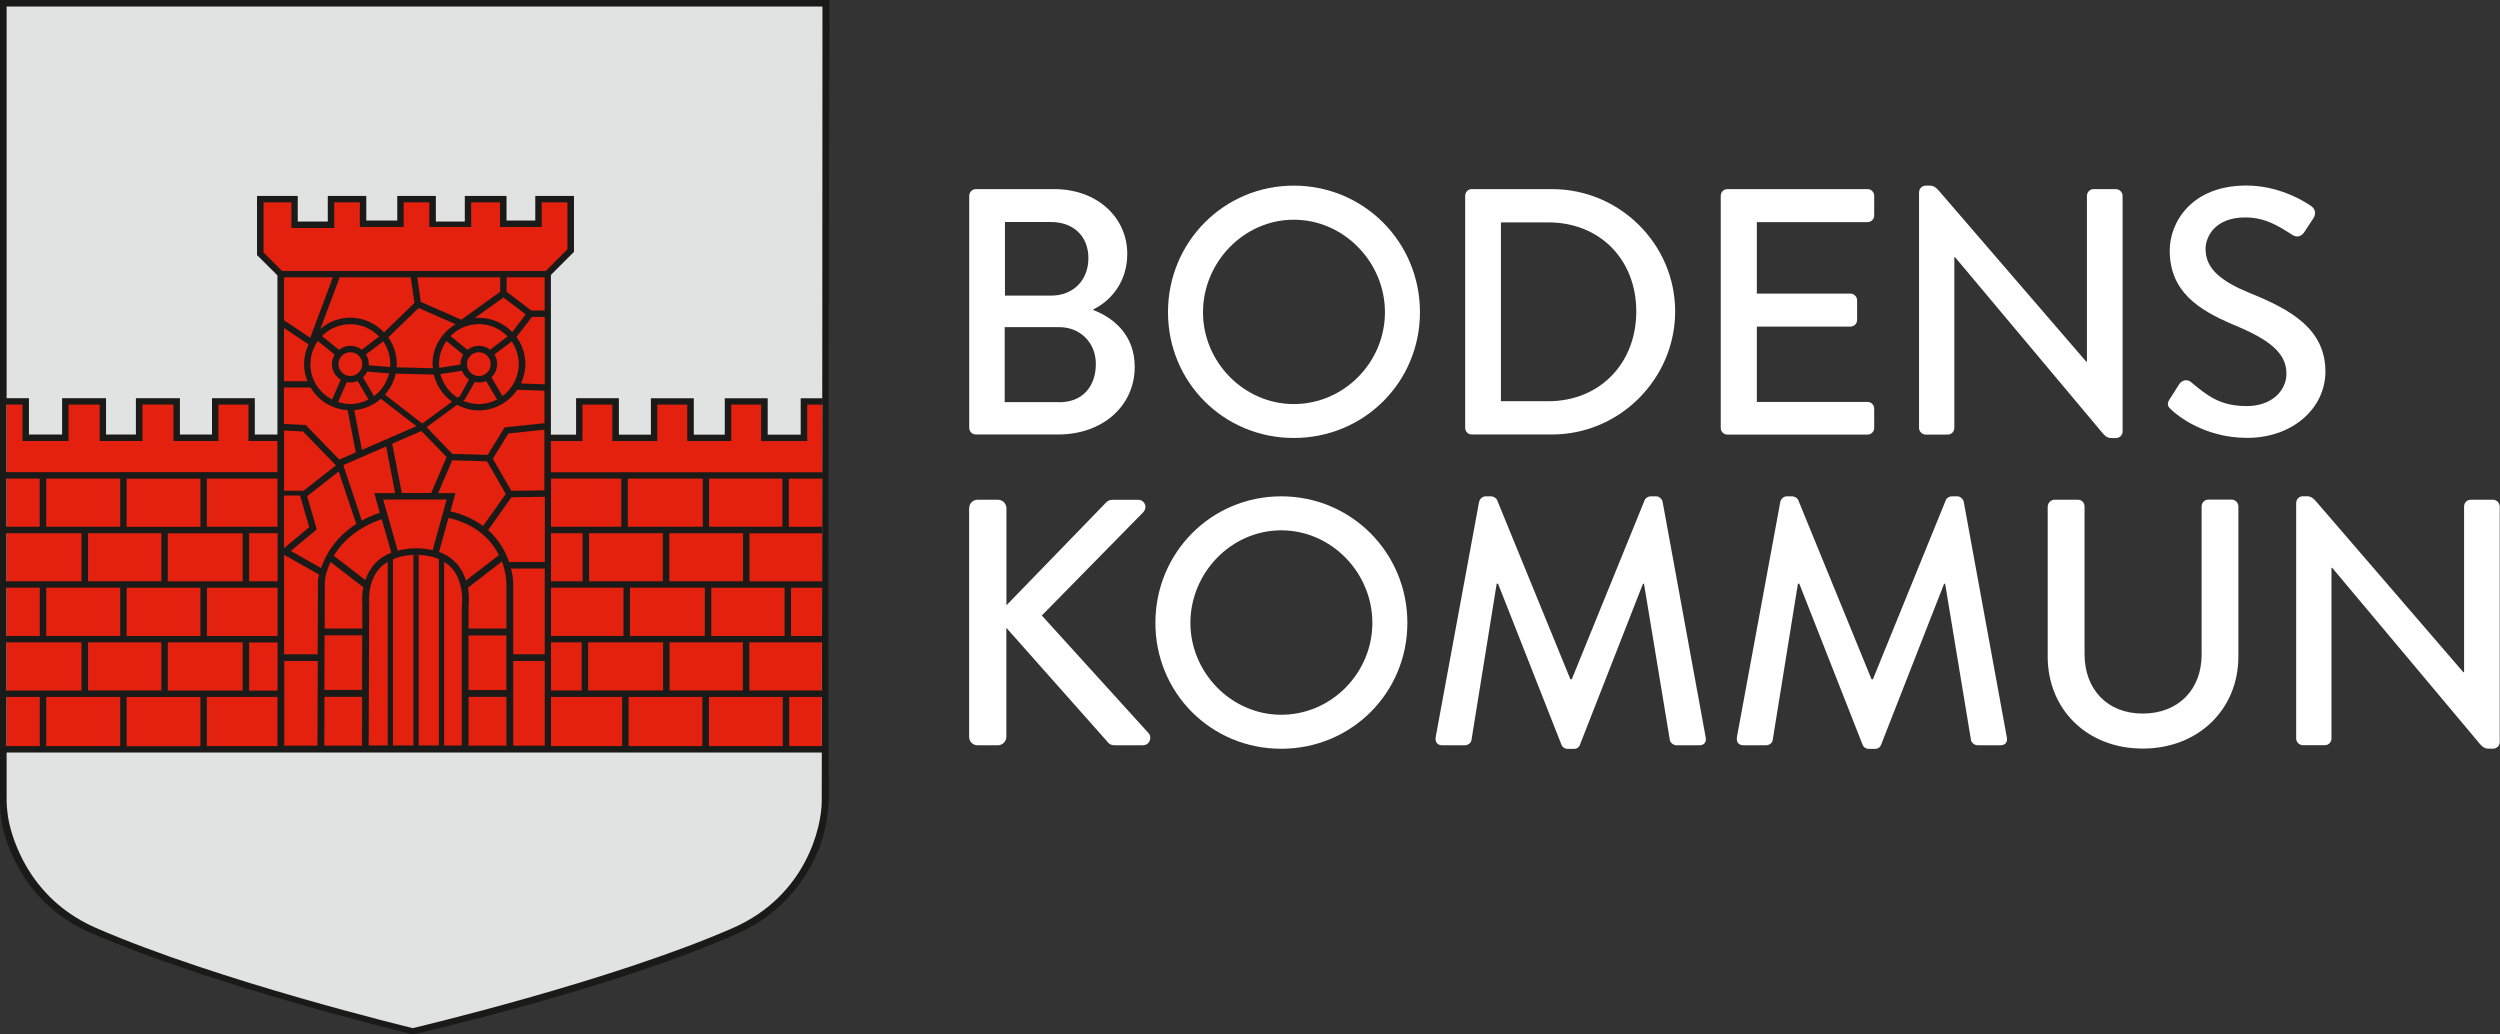 <?xml version="1.0" encoding="UTF-8"?><svg id="Lager_3" xmlns="http://www.w3.org/2000/svg" viewBox="0 0 272.05 112.57"><rect x="0" y="0" width="272.05" height="112.57" fill="#333333" stroke="none"/><defs><style>.cls-1{fill:#fff;}.cls-2{fill:#e4200e;}.cls-3{fill:#e1e3e3;}.cls-4{fill:#1a1a18;}</style></defs><path class="cls-1" d="m118.98,33.74c2.29.88,4.5,2.78,4.5,6.18,0,4.27-3.51,7.36-8.32,7.36h-8.96c-.42,0-.73-.34-.73-.72v-25.25c0-.38.31-.73.73-.73h8.54c4.62,0,7.93,3.05,7.93,7.06,0,2.86-1.6,5-3.7,6.03v.08Zm-3.7,10.03c2.59,0,3.97-1.79,3.97-4.16s-1.75-4.01-3.97-4.01h-5.95v8.16h5.95Zm-.92-11.6c2.44,0,4.08-1.68,4.08-4.08s-1.64-3.93-4.08-3.93h-5v8.01h5Z"/><path class="cls-1" d="m140.79,20.2c7.63,0,13.73,6.14,13.73,13.77s-6.1,13.69-13.73,13.69-13.69-6.07-13.69-13.69,6.07-13.77,13.69-13.77Zm0,23.77c5.46,0,9.92-4.54,9.92-9.99s-4.46-10.07-9.92-10.07-9.88,4.65-9.88,10.07,4.46,9.99,9.88,9.99Z"/><path class="cls-1" d="m159.44,21.31c0-.38.3-.73.69-.73h8.77c7.36,0,13.39,5.99,13.39,13.31s-6.03,13.39-13.39,13.39h-8.77c-.38,0-.69-.34-.69-.72v-25.25Zm9.04,22.35c5.61,0,9.58-4.12,9.58-9.77s-3.97-9.69-9.58-9.69h-5.15v19.46h5.15Z"/><path class="cls-1" d="m187.25,21.31c0-.38.3-.73.72-.73h15.26c.42,0,.72.34.72.73v2.14c0,.38-.3.72-.72.72h-12.05v7.78h10.19c.38,0,.72.34.72.72v2.14c0,.42-.34.73-.72.73h-10.19v8.2h12.05c.42,0,.72.34.72.73v2.1c0,.38-.3.72-.72.72h-15.26c-.42,0-.72-.34-.72-.72v-25.25Z"/><path class="cls-1" d="m208.84,20.89c0-.38.34-.69.72-.69h.3c.38,0,.65,0,1.14.57l16.02,18.58h.08v-18.04c0-.38.3-.73.72-.73h2.44c.38,0,.72.34.72.73v25.67c0,.38-.34.69-.72.69h-.34c-.38,0-.65,0-1.11-.53l-16.06-19.15h-.08v18.58c0,.38-.3.72-.72.72h-2.4c-.38,0-.72-.34-.72-.72v-25.67Z"/><path class="cls-1" d="m236.11,43.43l.99-1.56c.3-.5.88-.65,1.3-.31,1.79,1.49,3.17,2.63,6.1,2.63,2.63,0,4.31-1.6,4.31-3.55,0-2.29-1.98-3.74-5.76-5.3-3.89-1.64-6.94-3.66-6.94-8.09,0-2.98,2.29-7.06,8.35-7.06,3.81,0,6.68,1.98,7.06,2.25.3.19.61.72.23,1.3l-.95,1.45c-.3.5-.8.72-1.33.38-1.49-.95-2.94-1.91-5.15-1.91-3.2,0-4.31,2.02-4.31,3.43,0,2.17,1.68,3.51,4.84,4.81,4.42,1.79,8.2,3.89,8.2,8.54,0,3.97-3.55,7.21-8.51,7.21-4.65,0-7.59-2.44-8.2-3.01-.34-.31-.65-.57-.23-1.22Z"/><path class="cls-1" d="m105.47,55.3c0-.5.38-.92.92-.92h2.21c.5,0,.92.42.92.92v10.57l10.76-11.1c.15-.19.42-.38.72-.38h2.86c.69,0,1.07.8.53,1.37l-11.02,11.22,11.67,12.86c.3.38.11,1.26-.69,1.26h-3.05c-.38,0-.61-.15-.69-.27l-11.1-12.51v11.86c0,.5-.42.92-.92.92h-2.21c-.53,0-.92-.42-.92-.92v-24.87Z"/><path class="cls-1" d="m139.42,54.01c7.63,0,13.73,6.14,13.73,13.77s-6.1,13.7-13.73,13.7-13.69-6.07-13.69-13.7,6.07-13.77,13.69-13.77Zm0,23.77c5.46,0,9.92-4.54,9.92-10s-4.46-10.07-9.92-10.07-9.88,4.65-9.88,10.07,4.46,10,9.88,10Z"/><path class="cls-1" d="m160.97,54.58c.08-.31.38-.57.69-.57h.61c.23,0,.57.19.65.42l7.97,19.49h.15l7.93-19.49c.08-.23.38-.42.65-.42h.61c.31,0,.61.27.69.57l4.69,25.64c.11.53-.15.88-.69.88h-2.48c-.34,0-.65-.27-.72-.53l-2.82-17.05h-.11l-6.87,17.55c-.08.23-.31.42-.65.42h-.69c-.31,0-.57-.19-.65-.42l-6.91-17.55h-.15l-2.75,17.05c-.04.27-.38.53-.69.53h-2.48c-.53,0-.8-.34-.72-.88l4.73-25.64Z"/><path class="cls-1" d="m193.74,54.58c.08-.31.38-.57.69-.57h.61c.23,0,.57.19.65.42l7.97,19.49h.15l7.93-19.49c.08-.23.38-.42.65-.42h.61c.31,0,.61.27.69.57l4.69,25.64c.11.53-.15.88-.69.88h-2.48c-.34,0-.65-.27-.72-.53l-2.82-17.05h-.11l-6.87,17.55c-.08.23-.31.42-.65.42h-.69c-.31,0-.57-.19-.65-.42l-6.9-17.55h-.15l-2.75,17.05c-.04.27-.38.53-.69.53h-2.48c-.53,0-.8-.34-.72-.88l4.73-25.64Z"/><path class="cls-1" d="m222.84,55.11c0-.38.34-.73.72-.73h2.56c.42,0,.72.34.72.73v16.06c0,3.81,2.44,6.48,6.33,6.48s6.41-2.63,6.41-6.41v-16.14c0-.38.3-.73.72-.73h2.56c.38,0,.72.34.72.73v16.33c0,5.8-4.39,10.03-10.41,10.03s-10.34-4.23-10.34-10.03v-16.33Z"/><path class="cls-1" d="m249.88,54.69c0-.38.34-.69.72-.69h.3c.38,0,.65,0,1.14.57l16.02,18.58h.08v-18.04c0-.38.3-.73.72-.73h2.44c.38,0,.72.34.72.73v25.67c0,.38-.34.69-.72.69h-.34c-.38,0-.65,0-1.11-.53l-16.06-19.15h-.08v18.58c0,.38-.31.72-.72.72h-2.4c-.38,0-.72-.34-.72-.72v-25.67Z"/><path class="cls-4" d="m44.94,112.57s-21.52-5.18-35.04-11.04c-1.54-.67-2.98-1.55-4.25-2.63-1.08-.92-2.03-1.98-2.83-3.15-.67-.98-1.23-2.04-1.69-3.14-.35-.84-.63-1.71-.84-2.59C.14,89.36,0,88.14,0,87.56c0-.32,0-.83,0-1.14V.18C0,.12,0,.06,0,0,0,0,90.27,0,90.27,0c0,0-.22,64.95-.08,86.56,0,.85-.12,2.08-.25,2.77-.15.82-.35,1.79-.74,2.81-1.25,3.26-3.87,7.16-8.83,9.39-13.44,6.04-35.44,11.04-35.44,11.04Z"/><path class="cls-3" d="m44.91,111.88s-21.17-5.11-34.46-10.9c-1.51-.66-2.93-1.53-4.18-2.6-1.06-.91-1.99-1.96-2.78-3.11-.66-.97-1.21-2.01-1.66-3.1-.34-.83-.62-1.69-.82-2.56-.16-.66-.29-1.86-.29-2.43,0-.31,0-.82,0-1.13V.89c0-.06,0-.12,0-.18,0,0,88.78,0,88.78,0,0,0-.02,65.16-.08,86.5,0,2.68-1.64,10.25-9.66,13.77-13.28,5.82-34.85,10.9-34.85,10.9Z"/><polyline class="cls-2" points=".72 47.67 .72 43.73 2.9 43.8 2.9 47.53 7.21 47.53 7.21 43.67 11.31 43.67 11.31 47.63 15.27 47.63 15.27 43.56 19.36 43.56 19.36 47.63 23.57 47.63 23.57 43.67 27.55 43.67 27.55 47.87 30.7 47.87 30.7 29.82 28.47 27.6 28.47 21.66 32.22 21.66 32.22 24.45 36.19 24.45 36.19 21.66 39.69 21.66 39.69 24.34 43.78 24.34 43.78 21.77 47.29 21.77 47.29 24.45 51.15 24.45 51.15 21.66 54.99 21.66 54.99 24.34 58.85 24.34 58.85 21.77 62.36 21.77 62.36 27.25 59.85 29.76 59.85 47.75 62.95 47.75 62.95 43.67 66.91 43.67 66.91 47.63 71.11 47.63 71.11 43.55 75.09 43.55 75.09 47.63 79.18 47.63 79.18 43.79 83.16 43.79 83.16 47.74 87.47 47.74 87.47 43.79 89.47 43.92 89.43 81.5 .72 81.55"/><path class="cls-4" d="m89.61,69.91v-.7h-3.53v-5.25h3.46v-.7h-7.98v-5.23h7.91v-.7h-3.63v-5.24h3.7v-.7h-29.59v-3.39h3.43v-3.97h3.26v3.97h4.89v-3.97s3.26,0,3.26,0v3.97h4.78v-3.97s3.26,0,3.26,0v3.97h5.01v-3.97s1.69,0,1.69,0v-.69h-2.4v3.96s-3.59,0-3.59,0v-3.96h-4.67v3.96s-3.37,0-3.37,0v-3.96h-4.67v3.96s-3.48,0-3.48,0v-3.97h-4.66v3.97h-2.74v-1.32h0s0-16.06,0-16.06l2.51-2.51v-6.09h-4.21v2.68s-3.13,0-3.13,0v-2.68h-4.54v2.79h-3.15v-2.79h-4.2v2.68s-3.37,0-3.37,0v-2.68h-4.19v2.79h-3.27v-2.79h-4.43v6.44l2.22,2.21v17.32h-2.46v-3.96s-4.66,0-4.66,0v3.96h-3.49v-3.96h-4.79v3.96s-3.25,0-3.25,0v-3.96h-4.78v3.96h-3.61v-3.96s-2.5,0-2.5,0l-.06.69h1.86v3.97s5.01,0,5.01,0v-3.96h3.39v3.96h4.65v-3.97s3.38,0,3.38,0v3.97h4.89v-3.96h3.27v3.96s3.15,0,3.15,0v3.39H.45v.7h3.87v5.24H.61v.7h8.26v5.23H.56v.7h3.77v5.25H.56v.7h8.31v5.24H.38v.7h3.95v5.35H.56v.7h88.98l.07-.7h-3.73v-5.35h3.67v-.7h-8.01v-5.24h8.07Zm-4.23-.7h-7.98v-5.25h7.98v5.25Zm-63.57,6.64v5.35h-8.03v-5.35h8.03Zm0-11.89v5.25h-8.03v-5.25h8.03Zm-8.03-6.63v-5.24h8.03v5.24h-8.03Zm12.63.7v5.23h-8.15v-5.23h8.15Zm9.81-27.84l-2.46,6.57-2.85-1.91v-4.67h5.32Zm16.78,20.01l2.04,3.55-2.47,3.49c-.91-.68-2.07-1.25-3.55-1.6l.54-1.98h-1.88l1.53-3.57,3.79.11Zm-22.79,24.95h-3.1v-5.24h3.1v5.24Zm0-11.19v5.25h-7.69v-5.25h7.69Zm2.44-10.05l1,3.46-2.74,2.28v-5.73h1.74Zm-1.74-18.22l2.67,1.79c-.31.65-.49,1.37-.49,2.14,0,.66.14,1.29.37,1.86h-2.55v-5.79Zm14.64-2.18l4.03,1.77c-1.49.88-2.51,2.48-2.51,4.33,0,.16.03.31.05.46l-3.98-.1c0-.12.04-.24.04-.36,0-1.08-.35-2.08-.93-2.9l3.31-3.2Zm9.23-1.14l2.43,1.84-1.47,1.93c-.92-.96-2.21-1.56-3.64-1.56-.16,0-.31.03-.47.05l3.14-2.25Zm-2.67,8.55c-.72,0-1.3-.58-1.3-1.3s.58-1.29,1.3-1.29,1.29.58,1.29,1.29-.58,1.3-1.29,1.3Zm-1.99-1.25l-2.31.36c-.01-.14-.04-.27-.04-.41,0-.94.31-1.8.81-2.51l1.83,1.48c-.19.3-.3.65-.3,1.03,0,.02,0,.03,0,.05Zm3.22-1.61c-.34-.27-.76-.43-1.23-.43s-.89.17-1.24.44l-1.85-1.5c.79-.8,1.88-1.3,3.09-1.3s2.34.52,3.13,1.34l-1.9,1.45Zm-12.64,5.05l-1.2-2.04c.19-.18.34-.39.45-.63l2.39.19c-.24,1.01-.83,1.88-1.64,2.48Zm-3.87-3.49c0-.72.58-1.29,1.3-1.29s1.29.58,1.29,1.29-.58,1.3-1.29,1.3-1.3-.58-1.3-1.3Zm5.64,0c0,.11-.02.21-.03.32l-2.32-.19s.01-.09.01-.14c0-.38-.11-.73-.3-1.04l1.87-1.43c.48.7.77,1.55.77,2.46Zm-3.11-1.56c-.34-.27-.76-.43-1.23-.43s-.9.17-1.24.44l-1.85-1.5c.79-.8,1.88-1.29,3.09-1.29s2.33.52,3.12,1.34l-1.89,1.45Zm-5.58,1.56c0-.94.31-1.8.81-2.51l1.83,1.48c-.18.3-.3.65-.3,1.03,0,.72.39,1.35.96,1.7l-.94,2.15c-1.4-.72-2.37-2.17-2.37-3.85Zm3.96,1.96c.13.03.26.04.39.04.28,0,.54-.06.79-.16l1.18,2.01c-.59.31-1.26.5-1.97.5-.47,0-.91-.09-1.33-.23l.94-2.16Zm3.71,1.81l3.86,2.99-5.93,2.58-.83-4.33c1.11-.09,2.11-.54,2.9-1.24Zm.57,5.18l.98,5.09h-2.27l.6,2.13c-.73.25-1.38.54-1.96.86l-2.01-6.04,4.67-2.03Zm6.58,5.79l-1.52,5.51c-.54-.12-1.11-.21-1.76-.21-.75,0-1.42.11-2.04.27l-1.58-5.57h6.9Zm5.7,6.04l-3.59,2.77c-.19-.62-.5-1.26-1-1.82-.51-.58-1.16-1.01-1.93-1.29l1.02-3.71c3.12.73,4.7,2.47,5.48,4.05Zm.8,14.69h-4.12v-5.94s4.12,0,4.12,0v5.94Zm-20.5-11.88l-.03,7.99h-3.66v-10.83l3.81,2.15c-.1.41-.13.68-.13.7Zm6.94-6.71l1.04,3.64c-.71.28-1.32.68-1.81,1.22-.5.56-.81,1.18-1.01,1.77l-3.43-2.65c.83-1.4,2.38-3,5.22-3.99Zm8.71,9.48v15.15h-1.92v-19.99c.31.2.6.42.84.69,1.42,1.61,1.09,4.08,1.08,4.16Zm-2.49-5.14v20.28h-2.2v-20.7h-.57v20.7h-2.23v-20.26c.72-.31,1.57-.48,2.56-.48.94,0,1.75.16,2.43.45Zm-6.44,1c.25-.27.55-.5.87-.7v19.98h-2.07l.05-15.55s-.22-2.23,1.15-3.74Zm-5.35-.69l3.57,2.76c-.18.94-.12,1.67-.11,1.7v2.79h-4.1l.02-5.17c0-.08.09-.96.62-2.08Zm-.64,7.99h4.09l-.02,5.94h-4.1l.02-5.94Zm19.78-.74h-4.12v-2.37c0-.06.13-.97-.07-2.07l3.7-2.86c.47,1.24.49,2.25.49,2.35v4.96Zm-18.25-17.09l1.91,5.7c-2.36,1.52-3.39,3.5-3.83,4.81l-3.29-1.87,2.82-2.34-1.05-3.61,3.43-2.69Zm-5.93,20.62h3.65l-.03,9.21h-3.62v-9.21Zm4.38,3.9h4.1l-.02,5.31h-4.1l.02-5.31Zm15.68,5.31v-5.31s4.12,0,4.12,0v5.31h-4.12Zm4.86-9.21h3.43v9.21h-3.43v-9.21Zm0-.74v-7.74s0-.66-.24-1.58h3.67v9.33h-3.43Zm3.43-10.03h-3.88c-.37-1.09-1.05-2.38-2.28-3.48l2.53-3.57,3.64-.05v7.1Zm-12.35-7.51h-3.21l-1.04-5.37,3.18-1.38,2.74,2.84-1.68,3.91Zm-.98-7.56l-4.06-3.15c.57-.64.98-1.41,1.17-2.28l4.15.1c.28,1.21,1,2.25,1.98,2.95l-3.24,2.38Zm1.98-5.38l2.33-.36c.16.39.43.72.78.95l-.97,1.77-.28.21c-.91-.58-1.58-1.49-1.87-2.57Zm2.67,2.73l1.06-1.88c.15.03.3.06.46.06.28,0,.54-.06.78-.16l1.19,2.01c-.6.31-1.26.5-1.97.5-.62,0-1.2-.13-1.73-.37l.22-.16Zm4.08-.34l-1.2-2.04c.38-.37.62-.88.62-1.45,0-.38-.11-.73-.3-1.03l1.88-1.43c.48.7.77,1.55.77,2.46,0,1.43-.7,2.7-1.77,3.49Zm1.52-6.42l1.68-2.19h1.4v7.33s-2.59-.09-2.59-.09c.3-.65.48-1.36.48-2.12,0-1.1-.36-2.11-.96-2.93Zm3.07-2.89h-1.45l-2.69-2.04v-1.58h4.14v3.61Zm-4.84-2.04l-4.23,3.04-4.41-1.94-.38-2.67h9.02v1.57Zm-9.73-1.57l.4,2.79-3.31,3.2c-.92-.98-2.21-1.6-3.66-1.6-1.25,0-2.39.47-3.27,1.23l2.1-5.62h7.73Zm-13.8,11.99h2.9c.83,1.4,2.31,2.36,4.03,2.46l.89,4.6-1.8.78-3.65-3.76-2.37-.11v-3.98Zm2.06,4.77l3.6,3.7-3.52,2.76h-2.13v-6.55l2.05.1Zm-2.75,16.31h-3.1v-5.23h3.1v5.23Zm-3.8,6.65v5.24h-8.15v-5.24h8.15Zm-3.9,5.94h7.69v5.35h-7.69v-5.35Zm37.45-17.82h3.44v5.23h-3.44v-5.23Zm8.36-.7v-5.24h8.16v5.24h-8.16Zm3.81.7v5.23h-8.03v-5.23h8.03Zm-12.17,5.93h7.89v5.25h-7.89v-5.25Zm0,5.95h3.34v5.24h-3.34v-5.24Zm0,5.94h7.74v5.35h-7.74v-5.35Zm8.44,0h8.03v5.35h-8.03v-5.35Zm-4.4-.7v-5.24h8.16v5.24h-8.16Zm4.55-5.94v-5.25h8.15v5.25h-8.15Zm12.31-5.95h-8.03v-5.23h8.03v5.23Zm4.28-5.93h-7.98v-5.24h7.98v5.24Zm-17.53-5.24v5.24h-7.65v-5.24h7.65Zm-8.35,1.28l-3.62.05-2.01-3.49,1.69-2.75,3.92-.41v1.24s0,0,0,0v5.36Zm-4.35-6.85l-1.84,2.99-3.85-.11-2.8-2.9,3.32-2.44c.71.38,1.5.61,2.35.61,1.75,0,3.29-.9,4.2-2.25l2.96.11v3.53s-4.34.46-4.34.46Zm-26.23-19.04v-5.45h3.03v2.79h4.66v-2.79h2.79v2.68h4.77v-2.68s2.79,0,2.79,0v2.68h4.55v-2.68h3.14v2.68h4.54v-2.68s2.8,0,2.8,0v5.1s-2.35,2.36-2.35,2.36h-28.71l-2.01-2.01Zm1.52,29.85h-7.69v-5.24h7.69v5.24Zm-25.17-5.24h8.05v5.24H5.03v-5.24Zm4.55,5.94h7.98v5.23h-7.98v-5.23Zm-4.55,5.93h8.05v5.25H5.03v-5.25Zm4.55,5.95h7.98v5.24h-7.98v-5.24Zm-4.55,5.94h8.05v5.35H5.03v-5.35Zm80.15,5.35h-8.04v-5.35h8.04v5.35Zm-4.34-6.05h-7.98v-5.24h7.98v5.24Z"/></svg>